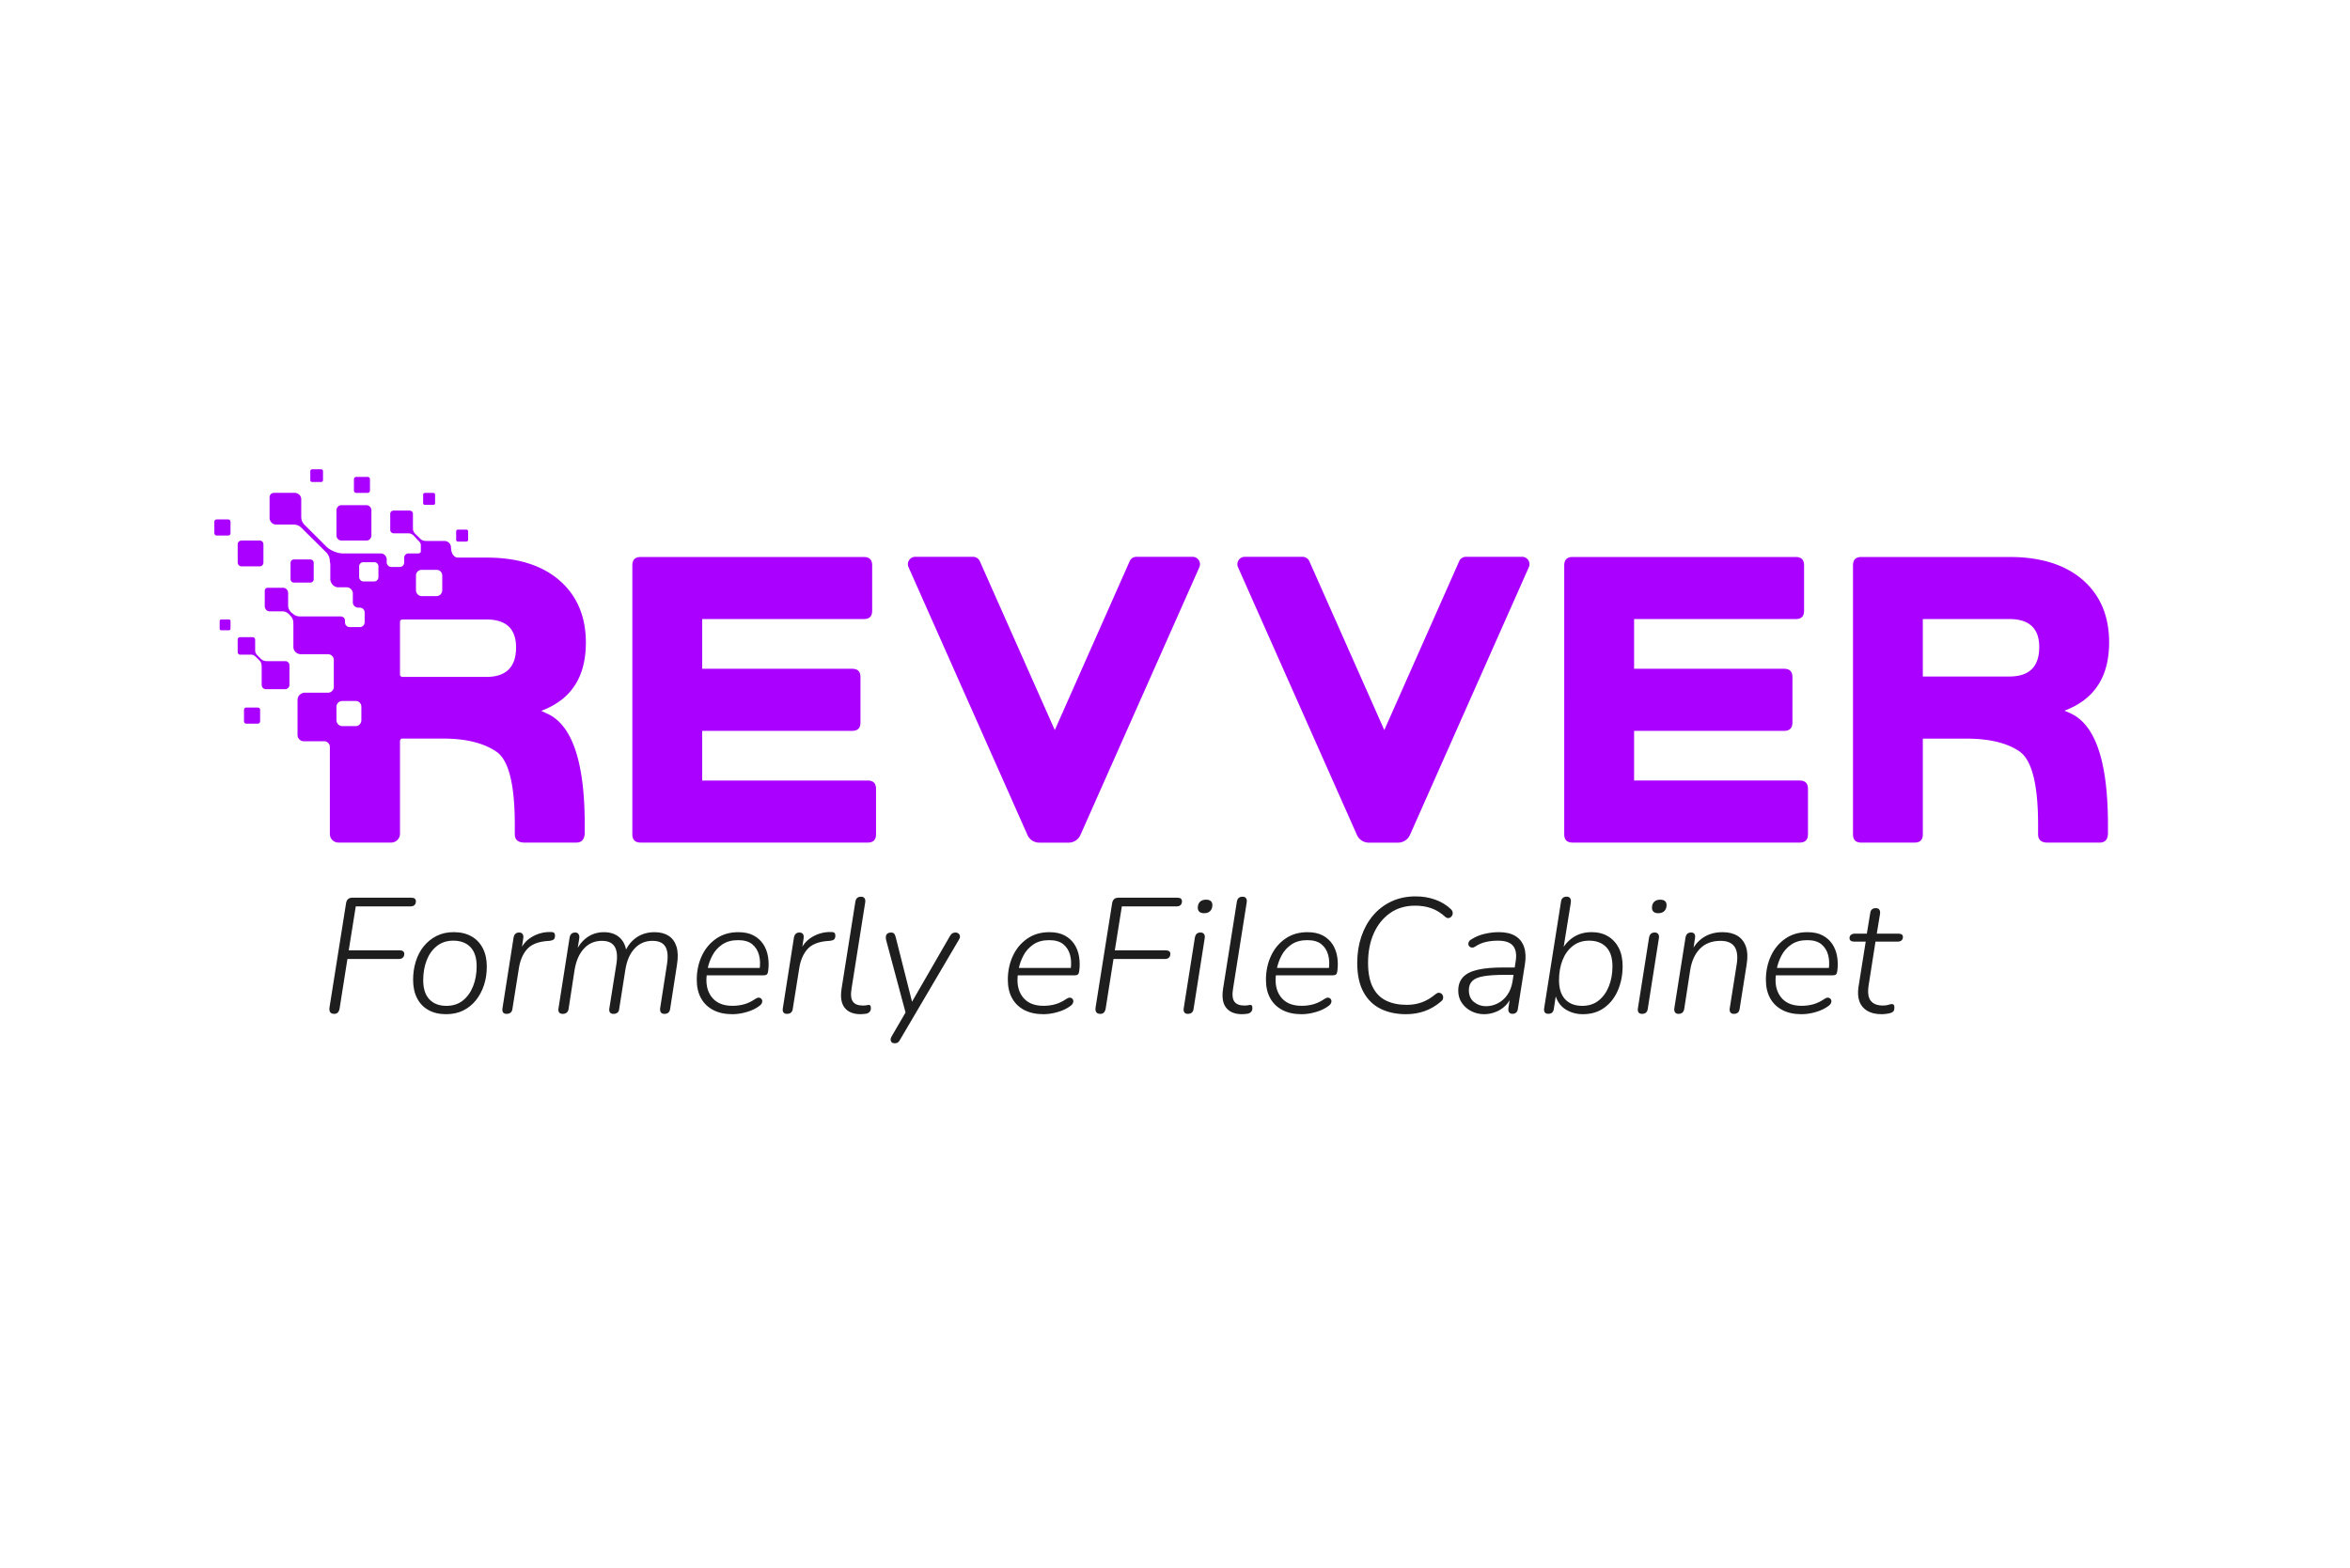 <svg xmlns="http://www.w3.org/2000/svg" xml:space="preserve" id="Layer_1" x="0" y="0" style="enable-background:new 0 0 1000 667" version="1.1" viewBox="0 0 1000 667"><style>.st1{fill:#1e1e1e}</style><path d="M219.6 275.49c0-8-4.26-11.9-12.64-11.9h-35.74c-.54 0-1.01.45-1.01.98v22.47c0 .54.47.99 1.01.99h35.74c8.39.01 12.64-4.18 12.64-12.54m-42.59-24.37c0 1.41 1.12 2.53 2.42 2.53h6.34c1.3 0 2.42-1.12 2.42-2.53v-6.23c0-1.39-1.12-2.42-2.42-2.42h-6.34c-1.3 0-2.42 1.03-2.42 2.42v6.23zm-15.98-10.13c0-1.03-.76-1.77-1.77-1.77h-4.66c-.92 0-1.77.74-1.77 1.77v4.55c0 1.03.85 1.86 1.77 1.86h4.66c1.01 0 1.77-.83 1.77-1.86v-4.55zm-7.26 59.71c0-1.3-1.03-2.42-2.33-2.42h-5.85c-1.32 0-2.42 1.12-2.42 2.42v5.76c0 1.3 1.1 2.51 2.42 2.51h5.85c1.3 0 2.33-1.21 2.33-2.51v-5.76zm76.54 1.77 2.98 1.39c10.31 5.02 15.53 20.64 15.53 47.05v4.01c-.29 2.4-1.39 3.61-3.63 3.61h-22.41c-2.51-.18-3.72-1.3-3.72-3.61v-4.01c0-17.21-2.62-27.54-7.82-31.06-5.31-3.63-12.84-5.58-22.61-5.58h-17.5c-.49.02-.92.45-.92.98v39.55c0 2.06-1.75 3.72-3.72 3.72H144c-1.95 0-3.63-1.57-3.63-3.61V317.8c0-1.3-1.12-2.4-2.42-2.4h-8.74c-1.39 0-2.6-1.21-2.6-2.62v-14.97c0-1.68 1.48-3.07 3.16-3.07h9.86c1.3 0 2.42-1.12 2.42-2.42v-11.54c0-1.3-1.12-2.4-2.42-2.4H128.1c-1.86 0-3.25-1.41-3.25-3.07v-8.94c0-1.86 0-3.16-1.3-4.37l-.47-.56c-1.03-.92-1.77-1.3-2.89-1.3h-5.38c-1.3 0-2.15-1.03-2.15-2.33v-6.32c0-.38.09-.74.38-1.03.18-.27.56-.36 1.03-.36h6.32c1.3 0 2.22 1.01 2.22 2.33v5.2c0 1.21.38 1.86 1.21 2.89l.76.56c.83.83 1.86 1.21 3.07 1.21h17.01c1.39 0 2.15.65 2.15 1.95v.56c0 1.21.92 2.04 2.04 2.04h4.28c1.01 0 2.04-.83 2.04-2.04v-4.19c0-1.21-1.03-2.06-2.04-2.06h-.65c-1.3 0-2.33-1.01-2.33-2.22v-3.81c0-1.41-1.21-2.62-2.6-2.62h-3.63c-1.77 0-3.07-1.48-3.36-3.16v-5.85c0-.65 0-1.21-.18-1.77 0-1.48-.36-2.78-1.57-4.1l-10.24-10.13c-1.21-1.3-2.24-1.68-3.9-1.68h-7.17c-1.57 0-2.78-1.3-2.78-2.87v-8.65c0-.56.18-1.03.54-1.5.38-.27.85-.47 1.41-.47h8.74c1.48 0 2.78 1.21 2.78 2.71v7.35c0 1.48.38 2.6 1.68 3.81l9.03 9.01c1.57 1.59 4.73 2.89 6.97 2.89h16.18c1.03 0 2.06.74 2.33 1.77.18.27.18.47.18.74v1.3c0 1.03.94 1.95 1.95 1.95h3.63c1.12 0 1.86-.92 1.86-2.04v-1.95c0-.92.85-1.77 1.77-1.77h4.28c.47 0 1.03-.36 1.03-.83v-2.89s0-.83-1.12-1.77l-1.95-2.13c-.74-.65-1.39-.94-2.33-.94h-6.14c-.83 0-1.48-.65-1.48-1.48v-6.79c0-.83.65-1.39 1.48-1.39h6.79c.74 0 1.39.56 1.39 1.39v6.14c0 1.01.29 1.57 1.03 2.42l2.04 1.95c.94 1.03 1.97 1.03 3.36 1.03h7.06c1.5 0 2.71 1.3 2.71 2.78.09 2.04.74 3.54 2.22 4.19.2 0 .47.09.65.09h12.19c13.31 0 23.62 3.25 31.06 9.68 7.44 6.41 11.27 15.35 11.27 26.51-.02 14.68-6.27 24.27-19 29.02m-108.8-21.13h-7.26c-1.3 0-2.24-.09-3.16-.92l-1.59-1.59c-.65-.65-.92-1.3-.92-2.13v-4.46c0-.56-.47-1.12-1.03-1.12h-5.4c-.27 0-.56.09-.74.36-.18.2-.27.38-.27.65v5.31c0 .65.45 1.12 1.01 1.12h4.57c.92 0 1.39.27 2.13.92l1.59 1.59c.92.92.92 1.95.92 3.25v7.08c0 1.01.74 1.86 1.77 1.86h8.38c.45 0 .83-.29 1.1-.56.38-.29.56-.74.56-1.21v-8.38c0-1.01-.83-1.77-1.66-1.77m644.21 50.78h-70.36v-21.13h63.75c2.46 0 3.63-1.16 3.63-3.63V288.2c0-2.49-1.16-3.63-3.63-3.63h-63.75v-21.15h68.7c2.49 0 3.63-1.14 3.63-3.63v-19.16c0-2.47-1.14-3.63-3.63-3.63h-94.8c-2.46 0-3.63 1.16-3.63 3.63V354.9c0 2.49 1.17 3.63 3.63 3.63h96.46c2.46 0 3.63-1.14 3.63-3.63v-19.16c0-2.46-1.17-3.62-3.63-3.62m102.04-56.81c0-7.93-4.28-11.9-12.7-11.9h-36.84v24.45h36.84c8.42 0 12.7-4.12 12.7-12.55M897 350.94v3.97c-.18 2.49-1.32 3.63-3.65 3.63H870.9c-2.46-.16-3.63-1.32-3.63-3.63v-3.97c0-17.16-2.64-27.56-7.93-31.21-5.29-3.63-12.88-5.44-22.61-5.44h-18.51v40.62c0 2.49-1.14 3.63-3.63 3.63h-22.45c-2.49 0-3.63-1.14-3.63-3.63V240.63c0-2.47 1.14-3.63 3.63-3.63h62.92c13.38 0 23.77 3.29 31.21 9.75 7.42 6.43 11.23 15.35 11.23 26.57 0 14.7-6.27 24.29-19 29.08l2.98 1.32c10.39 5.12 15.52 20.8 15.52 47.22M125.09 247.89h6.97c.79 0 1.43-.63 1.43-1.43v-6.97c0-.81-.65-1.43-1.43-1.43h-6.97c-.81 0-1.46.63-1.46 1.43v6.97c.01.8.66 1.43 1.46 1.43m244.06 84.23h-70.34v-21.13h63.72c2.49 0 3.63-1.16 3.63-3.63V288.2c0-2.49-1.14-3.63-3.63-3.63h-63.72v-21.15h68.68c2.49 0 3.65-1.14 3.65-3.63v-19.16c0-2.47-1.16-3.63-3.65-3.63h-94.78c-2.46 0-3.63 1.16-3.63 3.63V354.9c0 2.49 1.17 3.63 3.63 3.63h96.44c2.49 0 3.63-1.14 3.63-3.63v-19.16c-.01-2.46-1.15-3.62-3.63-3.62m278.55-95.19h-23.9c-1.23 0-2.38.74-2.87 1.88l-31.86 71.84-31.91-71.86a3.196 3.196 0 0 0-2.89-1.86h-24.56c-2.28 0-3.81 2.35-2.89 4.44l50.59 113.89c.9 2.02 2.87 3.29 5.06 3.29h12.46c2.17 0 4.17-1.28 5.06-3.29l50.57-113.89c.95-2.08-.57-4.44-2.86-4.44m-140.22 0H483.6c-1.26 0-2.4.74-2.89 1.88l-31.86 71.84-31.91-71.86c-.49-1.12-1.64-1.86-2.87-1.86h-24.58c-2.28 0-3.81 2.35-2.87 4.44l50.59 113.89c.87 2.02 2.87 3.29 5.04 3.29h12.46c2.2 0 4.17-1.28 5.06-3.29l50.59-113.89c.93-2.08-.59-4.44-2.88-4.44m-397.8 64.13h-4.84c-.56 0-1.01.45-1.01.99v4.86c0 .56.45 1.01 1.01 1.01h4.84c.56 0 1.01-.45 1.01-1.01v-4.86c0-.54-.45-.99-1.01-.99m41.92-91.33h4.84c.54 0 .99-.45.99-.99v-4.84a.99.99 0 0 0-.99-.98h-4.84c-.54 0-.99.45-.99.98v4.84c0 .54.45.99.99.99m43.25 20.71h3.61c.4 0 .74-.34.74-.74v-3.61c0-.4-.34-.74-.74-.74h-3.61c-.4 0-.74.34-.74.74v3.61c0 .4.33.74.74.74m-97.77-9.42h-4.86c-.56 0-1.01.45-1.01 1.01v4.84c0 .56.45 1.01 1.01 1.01h4.86c.56 0 1.01-.45 1.01-1.01v-4.84a1 1 0 0 0-1.01-1.01m83.72-6.2h3.61c.4 0 .74-.31.74-.74v-3.59a.75.75 0 0 0-.74-.76h-3.61c-.4 0-.74.34-.74.76v3.59c0 .42.33.74.74.74m-35.5 15.19h10.69c1.12 0 2.06-1.01 2.06-2.22v-10.62c0-1.19-.94-2.22-2.15-2.22h-10.6c-1.21 0-2.13 1.03-2.13 2.22v10.62c0 1.21.92 2.22 2.13 2.22M97.42 263.6h-3.27c-.38 0-.67.29-.67.67v3.25c0 .38.29.67.67.67h3.27c.36 0 .67-.29.67-.67v-3.25a.67.67 0 0 0-.67-.67m5.38-22.61h7.73c.92 0 1.57-.74 1.57-1.68v-7.71c0-.85-.65-1.59-1.57-1.59h-7.73c-.92 0-1.66.74-1.66 1.59v7.71c0 .94.74 1.68 1.66 1.68m29.24-36.68v-3.83c0-.43.36-.79.81-.79h3.81c.45 0 .79.36.79.79v3.83c0 .43-.34.79-.79.79h-3.81c-.45-.01-.81-.37-.81-.79" style="fill:#a0f"/><path d="M142.28 431.41c-.83 0-1.41-.22-1.74-.66-.32-.44-.44-1.08-.35-1.91l7.09-44.63c.14-.74.43-1.3.87-1.67.44-.37 1.03-.56 1.77-.56h25.03c.7 0 1.2.13 1.53.38.32.25.49.64.49 1.15 0 .7-.2 1.23-.59 1.6-.39.37-.94.56-1.63.56h-23.36l-2.99 18.7h21.62c.65 0 1.15.13 1.49.38.35.25.52.64.52 1.15 0 .65-.2 1.17-.59 1.56-.39.39-.94.59-1.63.59h-21.97l-3.34 21.14c-.28 1.48-1.02 2.22-2.22 2.22zM189.83 431.55c-2.87 0-5.37-.58-7.47-1.74-2.11-1.16-3.73-2.84-4.87-5.04-1.14-2.2-1.7-4.83-1.7-7.89 0-2.73.38-5.33 1.15-7.79.76-2.46 1.9-4.61 3.41-6.47 1.51-1.85 3.33-3.31 5.46-4.38 2.13-1.07 4.56-1.6 7.3-1.6 2.87 0 5.36.59 7.47 1.77 2.11 1.18 3.73 2.87 4.87 5.08 1.14 2.2 1.7 4.81 1.7 7.82 0 2.78-.39 5.39-1.18 7.82-.79 2.43-1.94 4.59-3.44 6.47-1.51 1.88-3.31 3.34-5.42 4.38-2.12 1.05-4.54 1.57-7.28 1.57zm.14-3.55c2.78 0 5.12-.76 7.02-2.29 1.9-1.53 3.35-3.57 4.35-6.12 1-2.55 1.49-5.35 1.49-8.41 0-3.62-.88-6.34-2.64-8.17-1.76-1.83-4.2-2.75-7.3-2.75-2.74 0-5.06.76-6.99 2.29-1.92 1.53-3.37 3.56-4.35 6.08-.97 2.53-1.46 5.34-1.46 8.45 0 3.57.87 6.28 2.61 8.13 1.74 1.87 4.16 2.79 7.27 2.79zM215.56 431.41c-.7 0-1.19-.21-1.49-.63-.3-.42-.38-1.02-.24-1.81l4.73-30.1c.14-.7.41-1.22.8-1.56.39-.35.91-.52 1.56-.52s1.14.22 1.46.66c.32.44.42 1.05.28 1.84l-.9 5.98H221c.97-2.78 2.64-4.91 5.01-6.4 2.36-1.48 4.96-2.25 7.79-2.29.93-.05 1.55.05 1.88.28.32.23.49.65.49 1.25 0 .74-.17 1.28-.52 1.6-.35.32-.94.53-1.77.63l-1.11.07c-3.94.32-6.79 1.51-8.55 3.55-1.76 2.04-2.9 4.71-3.41 8l-2.78 17.45c-.09.65-.35 1.15-.77 1.49-.45.34-1.01.51-1.7.51zM239.4 431.41c-.69 0-1.19-.21-1.49-.63-.3-.42-.38-1.02-.24-1.81l4.73-30.1c.14-.7.41-1.22.8-1.56.39-.35.94-.52 1.63-.52.6 0 1.05.23 1.36.69.3.46.41 1.07.31 1.81l-1.04 6.47-.63-.42c1.2-2.78 2.85-4.92 4.94-6.43 2.09-1.51 4.5-2.26 7.23-2.26 2.73 0 4.95.75 6.64 2.26 1.69 1.51 2.7 3.7 3.02 6.57l-.83-.14c1.07-2.69 2.7-4.81 4.9-6.36 2.2-1.55 4.81-2.33 7.82-2.33 2.36 0 4.35.51 5.94 1.53 1.6 1.02 2.72 2.55 3.37 4.59.65 2.04.72 4.64.21 7.79l-2.92 18.84c-.09.65-.35 1.15-.76 1.49-.42.35-.97.52-1.67.52-.69 0-1.19-.21-1.49-.63-.3-.42-.41-1.02-.31-1.81l2.92-18.77c.51-3.34.27-5.82-.73-7.44s-2.82-2.43-5.46-2.43c-3.06 0-5.6 1.09-7.61 3.27-2.02 2.18-3.33 5.19-3.93 9.04l-2.64 16.76c-.05.65-.29 1.15-.73 1.49-.44.35-1.01.52-1.7.52s-1.19-.21-1.49-.63c-.3-.42-.38-1.02-.24-1.81l2.99-18.77c.51-3.34.25-5.82-.76-7.44-1.02-1.62-2.83-2.43-5.42-2.43-3.06 0-5.6 1.09-7.61 3.27-2.02 2.18-3.35 5.19-4 9.04l-2.57 16.76c-.27 1.34-1.1 2.01-2.54 2.01zM311.57 431.55c-3.11 0-5.79-.59-8.06-1.77-2.27-1.18-4.01-2.86-5.21-5.04-1.21-2.18-1.81-4.8-1.81-7.86 0-3.62.7-6.95 2.09-10.01s3.42-5.53 6.08-7.4c2.66-1.88 5.83-2.82 9.49-2.82 2.6 0 4.76.46 6.5 1.39 1.74.93 3.12 2.17 4.14 3.72 1.02 1.55 1.69 3.33 2.02 5.32.32 1.99.35 4.01.07 6.05-.09.74-.28 1.24-.56 1.49-.28.26-.72.38-1.32.38h-25.38l.49-3.13h24.4l-1.32.9c.37-2.36.3-4.5-.21-6.4-.51-1.9-1.47-3.43-2.89-4.59-1.41-1.16-3.42-1.74-6.01-1.74-2.69 0-4.94.61-6.74 1.84-1.81 1.23-3.21 2.79-4.21 4.69-1 1.9-1.68 3.85-2.05 5.84l-.21 1.46c-.7 4.22-.08 7.62 1.84 10.22 1.92 2.6 4.9 3.89 8.93 3.89 1.85 0 3.57-.23 5.15-.69 1.58-.46 3.1-1.21 4.59-2.23.56-.37 1.03-.56 1.43-.56.39 0 .73.12 1.01.35.28.23.45.52.52.87s.01.73-.17 1.15c-.19.42-.51.79-.97 1.11-1.53 1.16-3.35 2.04-5.46 2.64-2.13.63-4.18.93-6.17.93zM334.86 431.41c-.7 0-1.19-.21-1.49-.63-.3-.42-.38-1.02-.24-1.81l4.73-30.1c.14-.7.41-1.22.8-1.56.39-.35.91-.52 1.56-.52s1.14.22 1.46.66c.32.44.42 1.05.28 1.84l-.9 5.98h-.76c.97-2.78 2.64-4.91 5.01-6.4 2.36-1.48 4.96-2.25 7.79-2.29.93-.05 1.55.05 1.88.28.32.23.49.65.49 1.25 0 .74-.17 1.28-.52 1.6-.35.32-.94.53-1.77.63l-1.11.07c-3.94.32-6.79 1.51-8.55 3.55-1.76 2.04-2.9 4.71-3.41 8l-2.78 17.45c-.09.65-.35 1.15-.77 1.49-.45.34-1.01.51-1.7.51zM366.21 431.55c-3.11 0-5.38-.93-6.81-2.78-1.44-1.85-1.85-4.61-1.25-8.27l5.84-36.85c.14-.74.41-1.27.8-1.6.39-.32.94-.49 1.63-.49.65 0 1.14.21 1.46.63.32.42.42 1.04.28 1.88l-5.77 36.43c-.46 2.64-.29 4.53.52 5.67.81 1.14 2.24 1.7 4.28 1.7.7 0 1.23-.05 1.6-.14.37-.09.67-.14.9-.14.28 0 .5.09.66.28.16.19.24.56.24 1.11 0 .65-.17 1.17-.52 1.56-.35.39-.82.66-1.42.8-.33.05-.73.09-1.22.14-.49.05-.89.07-1.22.07zM380.74 443.93c-.56 0-.99-.14-1.29-.42-.3-.28-.45-.66-.45-1.15s.16-.99.49-1.49l6.4-10.98-.28 1.95-8.55-31.91c-.14-.65-.16-1.19-.07-1.63.09-.44.32-.8.7-1.08.37-.28.83-.42 1.39-.42.65 0 1.11.15 1.39.45.28.3.51.82.69 1.56l7.51 29.69h-1.88l17.38-30.1c.32-.56.66-.96 1.01-1.22.35-.25.8-.38 1.36-.38s1.01.15 1.36.45c.35.3.54.68.59 1.15.05.46-.12.97-.49 1.53l-24.96 42.41c-.28.56-.59.96-.94 1.22-.35.24-.8.37-1.36.37zM443.94 431.55c-3.11 0-5.79-.59-8.06-1.77-2.27-1.18-4.01-2.86-5.21-5.04-1.21-2.18-1.81-4.8-1.81-7.86 0-3.62.7-6.95 2.09-10.01s3.42-5.53 6.08-7.4c2.66-1.88 5.83-2.82 9.49-2.82 2.6 0 4.76.46 6.5 1.39 1.74.93 3.12 2.17 4.14 3.72 1.02 1.55 1.69 3.33 2.02 5.32.32 1.99.35 4.01.07 6.05-.09.74-.28 1.24-.56 1.49-.28.26-.72.38-1.32.38h-25.38l.49-3.13h24.4l-1.32.9c.37-2.36.3-4.5-.21-6.4-.51-1.9-1.47-3.43-2.89-4.59-1.41-1.16-3.42-1.74-6.01-1.74-2.69 0-4.94.61-6.74 1.84-1.81 1.23-3.21 2.79-4.21 4.69-1 1.9-1.68 3.85-2.05 5.84l-.21 1.46c-.7 4.22-.08 7.62 1.84 10.22 1.92 2.6 4.9 3.89 8.93 3.89 1.85 0 3.57-.23 5.15-.69 1.58-.46 3.1-1.21 4.59-2.23.56-.37 1.03-.56 1.43-.56.39 0 .73.12 1.01.35.28.23.45.52.52.87s.01.73-.17 1.15c-.19.42-.51.79-.97 1.11-1.53 1.16-3.35 2.04-5.46 2.64-2.13.63-4.18.93-6.17.93zM468.27 431.41c-.83 0-1.41-.22-1.74-.66-.32-.44-.44-1.08-.35-1.91l7.09-44.63c.14-.74.43-1.3.87-1.67.44-.37 1.03-.56 1.77-.56h25.03c.7 0 1.2.13 1.53.38.32.25.49.64.49 1.15 0 .7-.2 1.23-.59 1.6-.39.37-.94.56-1.63.56h-23.36l-2.99 18.7h21.62c.65 0 1.15.13 1.49.38.35.25.52.64.52 1.15 0 .65-.2 1.17-.59 1.56-.39.39-.94.59-1.63.59h-21.97l-3.34 21.14c-.27 1.48-1.01 2.22-2.22 2.22zM505.47 431.41c-.7 0-1.19-.21-1.5-.63-.3-.42-.38-1.04-.24-1.88l4.73-29.96c.14-.74.41-1.29.8-1.63.39-.35.94-.52 1.63-.52.65 0 1.14.22 1.46.66.32.44.42 1.05.28 1.84l-4.73 30.03c-.09.7-.35 1.22-.76 1.56s-.98.53-1.67.53zm6.88-42.83c-.88 0-1.55-.22-2.02-.66-.46-.44-.67-1.05-.63-1.84.05-1.07.38-1.88 1.01-2.43.63-.56 1.47-.83 2.54-.83.88 0 1.55.21 2.02.63.46.42.67 1.04.63 1.88-.05 1.02-.38 1.82-1.01 2.4-.63.57-1.48.85-2.54.85zM528.55 431.55c-3.11 0-5.38-.93-6.81-2.78-1.44-1.85-1.85-4.61-1.25-8.27l5.84-36.85c.14-.74.41-1.27.8-1.6.39-.32.94-.49 1.63-.49.65 0 1.14.21 1.46.63.32.42.42 1.04.28 1.88l-5.77 36.43c-.46 2.64-.29 4.53.52 5.67.81 1.14 2.24 1.7 4.28 1.7.7 0 1.23-.05 1.6-.14.37-.09.67-.14.9-.14.28 0 .5.09.66.28.16.19.24.56.24 1.11 0 .65-.17 1.17-.52 1.56-.35.39-.82.66-1.42.8-.33.05-.73.09-1.22.14-.49.05-.9.07-1.22.07zM553.78 431.55c-3.11 0-5.79-.59-8.06-1.77-2.27-1.18-4.01-2.86-5.21-5.04-1.21-2.18-1.81-4.8-1.81-7.86 0-3.62.7-6.95 2.09-10.01s3.42-5.53 6.08-7.4c2.66-1.88 5.83-2.82 9.49-2.82 2.6 0 4.76.46 6.5 1.39 1.74.93 3.12 2.17 4.14 3.72 1.02 1.55 1.69 3.33 2.02 5.32.32 1.99.35 4.01.07 6.05-.09.74-.28 1.24-.56 1.49-.28.26-.72.38-1.32.38h-25.38l.49-3.13h24.4l-1.32.9c.37-2.36.3-4.5-.21-6.4-.51-1.9-1.47-3.43-2.89-4.59-1.41-1.16-3.42-1.74-6.01-1.74-2.69 0-4.94.61-6.74 1.84-1.81 1.23-3.21 2.79-4.21 4.69-1 1.9-1.68 3.85-2.05 5.84l-.21 1.46c-.7 4.22-.08 7.62 1.84 10.22 1.92 2.6 4.9 3.89 8.93 3.89 1.85 0 3.57-.23 5.15-.69 1.58-.46 3.1-1.21 4.59-2.23.56-.37 1.03-.56 1.43-.56.39 0 .73.12 1.01.35.28.23.45.52.52.87s.01.73-.17 1.15c-.19.42-.51.79-.97 1.11-1.53 1.16-3.35 2.04-5.46 2.64-2.12.63-4.17.93-6.17.93zM598.28 431.55c-4.13 0-7.74-.78-10.85-2.33-3.11-1.55-5.53-3.94-7.27-7.16-1.74-3.22-2.61-7.33-2.61-12.34 0-4.03.58-7.76 1.74-11.19 1.16-3.43 2.82-6.42 4.97-8.97 2.16-2.55 4.76-4.54 7.82-5.98 3.06-1.44 6.49-2.16 10.29-2.16 3.01 0 5.81.46 8.38 1.39 2.57.93 4.79 2.27 6.64 4.03.37.33.61.72.73 1.18.11.46.09.89-.07 1.29-.16.39-.41.72-.73.97s-.7.38-1.11.38-.83-.19-1.25-.56c-1.81-1.67-3.75-2.87-5.84-3.62-2.09-.74-4.4-1.11-6.95-1.11-4.13 0-7.68 1.06-10.67 3.16-2.99 2.11-5.3 4.98-6.92 8.62-1.62 3.64-2.43 7.82-2.43 12.55 0 4.22.66 7.65 1.98 10.29 1.32 2.64 3.21 4.57 5.67 5.77 2.46 1.21 5.4 1.81 8.83 1.81 2.32 0 4.46-.36 6.43-1.08 1.97-.72 3.93-1.89 5.88-3.51.46-.37.9-.56 1.32-.56s.79.13 1.11.38c.32.26.54.58.66.97s.12.81 0 1.25c-.12.44-.41.82-.87 1.15-2.18 1.85-4.5 3.21-6.95 4.07-2.46.88-5.11 1.31-7.93 1.31zM631.51 431.55c-1.9 0-3.69-.42-5.35-1.25-1.67-.83-3.02-2-4.07-3.51-1.04-1.51-1.56-3.26-1.56-5.25 0-2.36.67-4.28 2.02-5.74 1.34-1.46 3.43-2.51 6.26-3.16 2.83-.65 6.44-.97 10.85-.97h5.63l-.49 3.13h-4.17c-3.94 0-7.05.2-9.32.59-2.27.39-3.88 1.08-4.83 2.05-.95.97-1.43 2.27-1.43 3.89 0 2.23.74 3.92 2.22 5.08 1.48 1.16 3.15 1.74 5.01 1.74 1.81 0 3.5-.41 5.08-1.22s2.92-1.99 4.03-3.55c1.11-1.55 1.85-3.44 2.23-5.67l1.32-8.48c.51-2.97.16-5.2-1.04-6.71-1.21-1.51-3.34-2.26-6.4-2.26-1.81 0-3.51.17-5.11.52-1.6.35-3.14 1.01-4.62 1.98-.46.32-.92.48-1.36.45-.44-.02-.8-.16-1.08-.42-.28-.25-.44-.57-.49-.94-.05-.37.03-.77.24-1.18s.59-.76 1.15-1.04c1.71-1.07 3.58-1.83 5.6-2.29 2.02-.46 4.02-.7 6.01-.7 2.92 0 5.27.56 7.06 1.67 1.78 1.11 3.01 2.7 3.68 4.76.67 2.06.78 4.51.31 7.33l-2.99 18.91c-.09.7-.34 1.22-.73 1.56-.39.35-.94.52-1.63.52-.6 0-1.05-.21-1.36-.63-.3-.42-.41-1.02-.31-1.81l.97-6.19.63.35c-.6 1.9-1.53 3.48-2.78 4.73s-2.68 2.18-4.28 2.78c-1.6.63-3.23.93-4.9.93zM673.57 431.55c-2.78 0-5.26-.7-7.44-2.09-2.18-1.39-3.66-3.57-4.45-6.54l.56-.42-1.04 6.81c-.09.7-.34 1.22-.73 1.56-.39.35-.94.52-1.63.52s-1.19-.21-1.49-.63c-.3-.42-.38-1.04-.24-1.88l7.16-45.26c.09-.7.35-1.22.76-1.56.42-.35.97-.52 1.67-.52.65 0 1.12.21 1.43.63.3.42.4 1.04.31 1.88l-3.34 20.72h-.76c1.2-2.5 2.92-4.48 5.14-5.94s4.84-2.19 7.86-2.19c2.64 0 4.95.59 6.92 1.77 1.97 1.18 3.5 2.84 4.59 4.97 1.09 2.13 1.63 4.71 1.63 7.72 0 3.66-.65 7.05-1.95 10.15-1.3 3.11-3.21 5.6-5.74 7.47-2.53 1.89-5.6 2.83-9.22 2.83zm-.28-3.55c2.78 0 5.12-.76 7.02-2.29 1.9-1.53 3.35-3.57 4.35-6.12 1-2.55 1.49-5.35 1.49-8.41 0-3.62-.88-6.34-2.64-8.17-1.76-1.83-4.2-2.75-7.3-2.75-2.74 0-5.06.76-6.99 2.29-1.92 1.53-3.37 3.56-4.35 6.08-.97 2.53-1.46 5.34-1.46 8.45 0 3.57.87 6.28 2.61 8.13 1.75 1.87 4.17 2.79 7.27 2.79zM698.74 431.41c-.7 0-1.19-.21-1.5-.63-.3-.42-.38-1.04-.24-1.88l4.73-29.96c.14-.74.41-1.29.8-1.63.39-.35.94-.52 1.63-.52.65 0 1.14.22 1.46.66.32.44.42 1.05.28 1.84l-4.73 30.03c-.09.7-.35 1.22-.76 1.56s-.97.53-1.67.53zm6.88-42.83c-.88 0-1.55-.22-2.02-.66-.46-.44-.67-1.05-.63-1.84.05-1.07.38-1.88 1.01-2.43.63-.56 1.47-.83 2.54-.83.88 0 1.55.21 2.02.63.46.42.67 1.04.63 1.88-.05 1.02-.38 1.82-1.01 2.4-.63.57-1.47.85-2.54.85zM714.24 431.41c-.7 0-1.19-.23-1.49-.7-.3-.46-.38-1.09-.24-1.88l4.73-29.9c.14-.74.41-1.29.8-1.63.39-.35.94-.52 1.63-.52.6 0 1.05.21 1.36.63.3.42.38 1.02.24 1.81l-.97 6.47-.7-.42c1.16-2.69 2.89-4.8 5.18-6.33 2.29-1.53 5.04-2.29 8.24-2.29 2.5 0 4.6.51 6.29 1.53 1.69 1.02 2.9 2.55 3.62 4.59.72 2.04.82 4.61.31 7.72l-2.99 18.91c-.09.65-.35 1.15-.76 1.49s-.97.52-1.67.52-1.19-.22-1.5-.66c-.3-.44-.38-1.05-.24-1.84l2.92-18.42c.56-3.43.25-5.98-.9-7.65-1.16-1.67-3.13-2.5-5.91-2.5-3.71 0-6.64 1.11-8.79 3.34-2.16 2.22-3.54 5.21-4.14 8.97l-2.57 16.69c-.25 1.38-1.06 2.07-2.45 2.07zM766.52 431.55c-3.11 0-5.79-.59-8.06-1.77-2.27-1.18-4.01-2.86-5.21-5.04-1.21-2.18-1.81-4.8-1.81-7.86 0-3.62.7-6.95 2.09-10.01s3.42-5.53 6.08-7.4c2.66-1.88 5.83-2.82 9.49-2.82 2.6 0 4.76.46 6.5 1.39 1.74.93 3.12 2.17 4.14 3.72 1.02 1.55 1.69 3.33 2.02 5.32.32 1.99.35 4.01.07 6.05-.09.74-.28 1.24-.56 1.49-.28.26-.72.38-1.32.38h-25.38l.49-3.13h24.4l-1.32.9c.37-2.36.3-4.5-.21-6.4-.51-1.9-1.47-3.43-2.89-4.59-1.41-1.16-3.42-1.74-6.01-1.74-2.69 0-4.94.61-6.74 1.84-1.81 1.23-3.21 2.79-4.21 4.69-1 1.9-1.68 3.85-2.05 5.84l-.21 1.46c-.7 4.22-.08 7.62 1.84 10.22 1.92 2.6 4.9 3.89 8.93 3.89 1.85 0 3.57-.23 5.15-.69 1.58-.46 3.1-1.21 4.59-2.23.56-.37 1.03-.56 1.43-.56.39 0 .73.12 1.01.35.28.23.45.52.52.87s.01.73-.17 1.15c-.19.42-.51.79-.97 1.11-1.53 1.16-3.35 2.04-5.46 2.64-2.12.63-4.17.93-6.17.93zM800.66 431.55c-2.46 0-4.48-.48-6.08-1.43-1.6-.95-2.71-2.29-3.34-4.03-.63-1.74-.75-3.81-.38-6.22l3.06-19.19h-4.87c-.6 0-1.09-.13-1.46-.38-.37-.25-.56-.61-.56-1.08 0-.65.22-1.14.66-1.46.44-.32.98-.49 1.63-.49h5.08l1.46-8.83c.09-.7.35-1.2.76-1.53.42-.32.95-.49 1.6-.49.7 0 1.19.21 1.49.63.3.42.41 1.02.31 1.81l-1.39 8.41h9.11c.65 0 1.15.12 1.5.35.35.23.52.58.52 1.04 0 .65-.2 1.15-.59 1.49-.39.35-.94.52-1.63.52h-9.46l-2.92 18.63c-.46 3.01-.16 5.19.9 6.54 1.07 1.34 2.78 2.02 5.14 2.02 1.02 0 1.82-.1 2.4-.31.58-.21 1.05-.31 1.42-.31.37 0 .65.1.83.31.18.21.28.57.28 1.08 0 .7-.1 1.21-.31 1.53-.21.33-.55.58-1.01.77-.51.18-1.17.34-1.98.45-.79.11-1.52.17-2.17.17z" class="st1"/></svg>